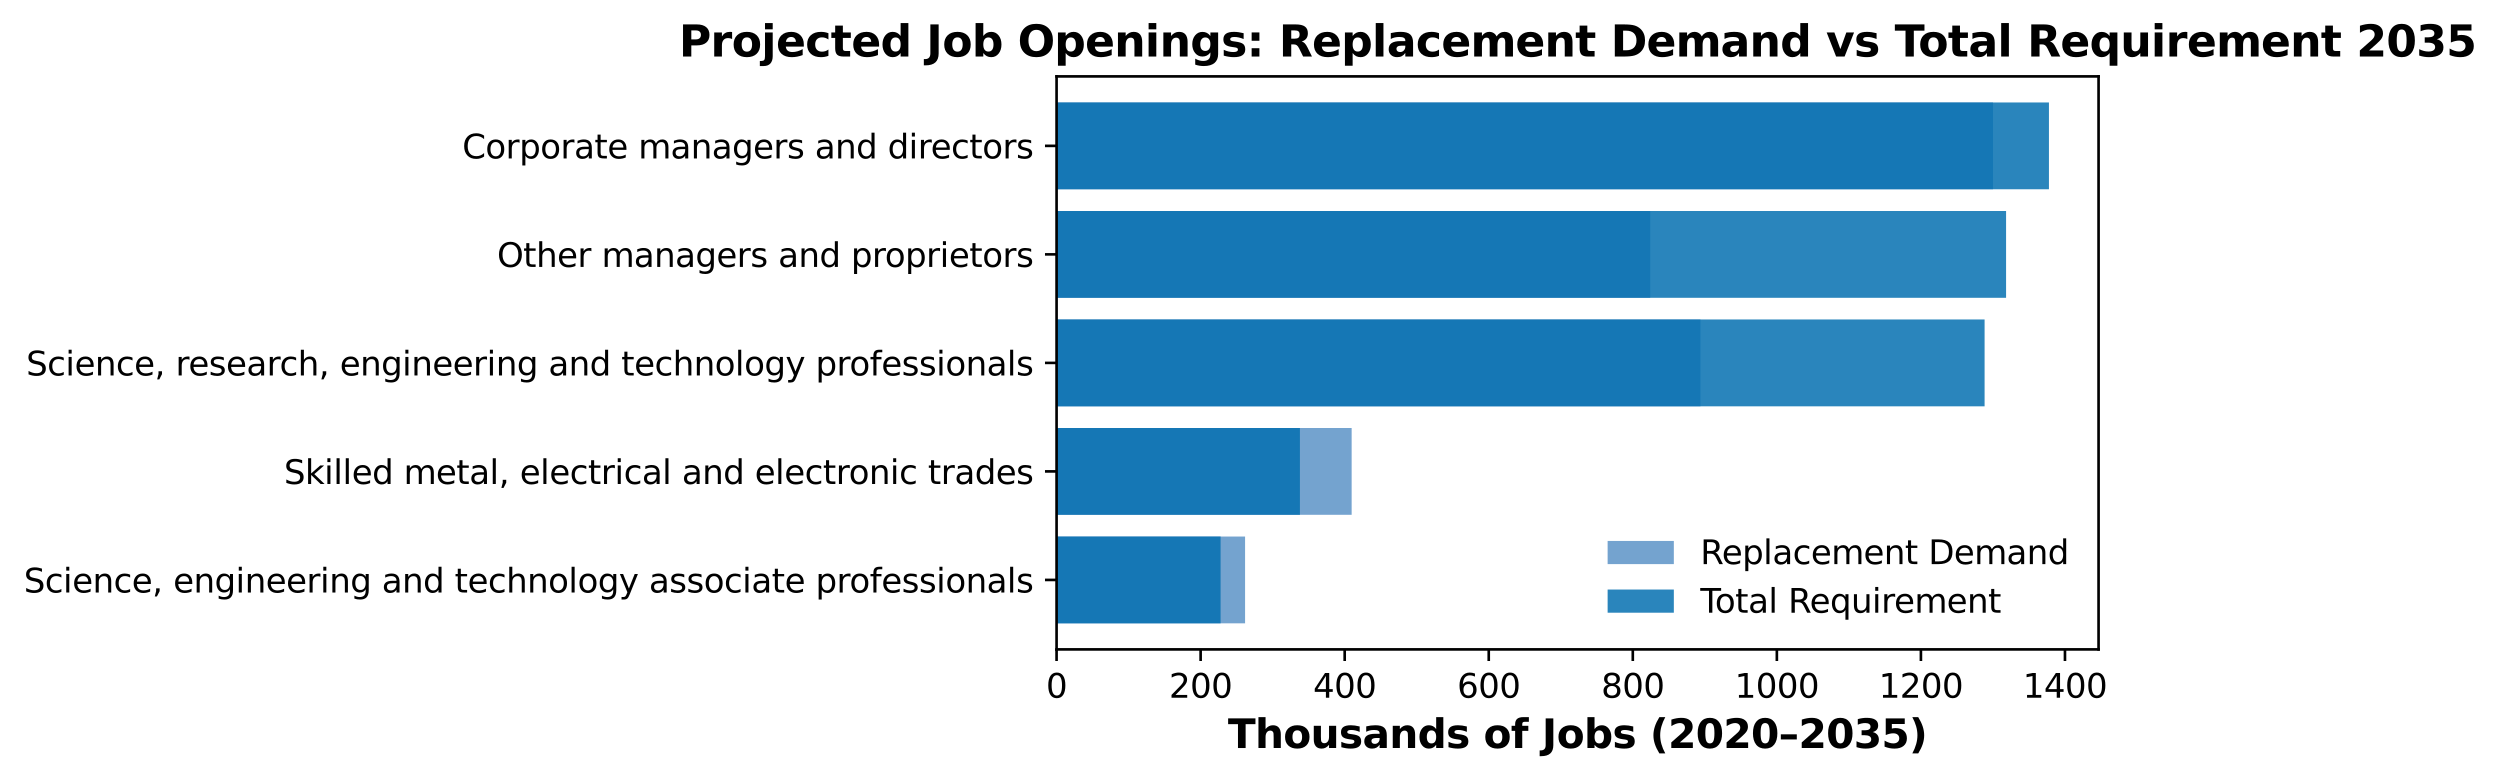 <?xml version="1.0" encoding="utf-8" standalone="no"?>
<!DOCTYPE svg PUBLIC "-//W3C//DTD SVG 1.1//EN"
  "http://www.w3.org/Graphics/SVG/1.1/DTD/svg11.dtd">
<svg xmlns:xlink="http://www.w3.org/1999/xlink" width="755.165pt" height="235.65pt" viewBox="0 0 755.165 235.65" xmlns="http://www.w3.org/2000/svg" version="1.1">
 <defs>
  <style type="text/css">*{stroke-linejoin: round; stroke-linecap: butt}</style>
 </defs>
 <g id="figure_1">
  <g id="patch_1">
   <path d="M 0 235.65 
L 755.165 235.65 
L 755.165 0 
L 0 0 
z
" style="fill: #ffffff"/>
  </g>
  <g id="axes_1">
   <g id="patch_2">
    <path d="M 319.155 196.158 
L 633.905 196.158 
L 633.905 23.078 
L 319.155 23.078 
z
" style="fill: #ffffff"/>
   </g>
   <g id="patch_3">
    <path d="M 319.155 188.291 
L 376.096 188.291 
L 376.096 162.066 
L 319.155 162.066 
z
" clip-path="url(#p2f7789bd80)" style="fill: #74a3cf"/>
   </g>
   <g id="patch_4">
    <path d="M 319.155 155.51 
L 408.288 155.51 
L 408.288 129.286 
L 319.155 129.286 
z
" clip-path="url(#p2f7789bd80)" style="fill: #74a3cf"/>
   </g>
   <g id="patch_5">
    <path d="M 319.155 122.73 
L 513.646 122.73 
L 513.646 96.506 
L 319.155 96.506 
z
" clip-path="url(#p2f7789bd80)" style="fill: #74a3cf"/>
   </g>
   <g id="patch_6">
    <path d="M 319.155 89.95 
L 498.48 89.95 
L 498.48 63.726 
L 319.155 63.726 
z
" clip-path="url(#p2f7789bd80)" style="fill: #74a3cf"/>
   </g>
   <g id="patch_7">
    <path d="M 319.155 57.169 
L 602.019 57.169 
L 602.019 30.945 
L 319.155 30.945 
z
" clip-path="url(#p2f7789bd80)" style="fill: #74a3cf"/>
   </g>
   <g id="patch_8">
    <path d="M 319.155 188.291 
L 368.697 188.291 
L 368.697 162.066 
L 319.155 162.066 
z
" clip-path="url(#p2f7789bd80)" style="fill: #0570b0; opacity: 0.85"/>
   </g>
   <g id="patch_9">
    <path d="M 319.155 155.51 
L 392.663 155.51 
L 392.663 129.286 
L 319.155 129.286 
z
" clip-path="url(#p2f7789bd80)" style="fill: #0570b0; opacity: 0.85"/>
   </g>
   <g id="patch_10">
    <path d="M 319.155 122.73 
L 599.477 122.73 
L 599.477 96.506 
L 319.155 96.506 
z
" clip-path="url(#p2f7789bd80)" style="fill: #0570b0; opacity: 0.85"/>
   </g>
   <g id="patch_11">
    <path d="M 319.155 89.95 
L 605.968 89.95 
L 605.968 63.726 
L 319.155 63.726 
z
" clip-path="url(#p2f7789bd80)" style="fill: #0570b0; opacity: 0.85"/>
   </g>
   <g id="patch_12">
    <path d="M 319.155 57.169 
L 618.917 57.169 
L 618.917 30.945 
L 319.155 30.945 
z
" clip-path="url(#p2f7789bd80)" style="fill: #0570b0; opacity: 0.85"/>
   </g>
   <g id="matplotlib.axis_1">
    <g id="xtick_1">
     <g id="line2d_1">
      <defs>
       <path id="m6b0716c94f" d="M 0 0 
L 0 3.5 
" style="stroke: #000000; stroke-width: 0.8"/>
      </defs>
      <g>
       <use xlink:href="#m6b0716c94f" x="319.155" y="196.158" style="stroke: #000000; stroke-width: 0.8"/>
      </g>
     </g>
     <g id="text_1">
      <!-- 0 -->
      <g transform="translate(315.973 210.756) scale(0.1 -0.1)">
       <defs>
        <path id="DejaVuSans-30" d="M 2034 4250 
Q 1547 4250 1301 3770 
Q 1056 3291 1056 2328 
Q 1056 1369 1301 889 
Q 1547 409 2034 409 
Q 2525 409 2770 889 
Q 3016 1369 3016 2328 
Q 3016 3291 2770 3770 
Q 2525 4250 2034 4250 
z
M 2034 4750 
Q 2819 4750 3233 4129 
Q 3647 3509 3647 2328 
Q 3647 1150 3233 529 
Q 2819 -91 2034 -91 
Q 1250 -91 836 529 
Q 422 1150 422 2328 
Q 422 3509 836 4129 
Q 1250 4750 2034 4750 
z
" transform="scale(0.016)"/>
       </defs>
       <use xlink:href="#DejaVuSans-30"/>
      </g>
     </g>
    </g>
    <g id="xtick_2">
     <g id="line2d_2">
      <g>
       <use xlink:href="#m6b0716c94f" x="362.669" y="196.158" style="stroke: #000000; stroke-width: 0.8"/>
      </g>
     </g>
     <g id="text_2">
      <!-- 200 -->
      <g transform="translate(353.126 210.756) scale(0.1 -0.1)">
       <defs>
        <path id="DejaVuSans-32" d="M 1228 531 
L 3431 531 
L 3431 0 
L 469 0 
L 469 531 
Q 828 903 1448 1529 
Q 2069 2156 2228 2338 
Q 2531 2678 2651 2914 
Q 2772 3150 2772 3378 
Q 2772 3750 2511 3984 
Q 2250 4219 1831 4219 
Q 1534 4219 1204 4116 
Q 875 4013 500 3803 
L 500 4441 
Q 881 4594 1212 4672 
Q 1544 4750 1819 4750 
Q 2544 4750 2975 4387 
Q 3406 4025 3406 3419 
Q 3406 3131 3298 2873 
Q 3191 2616 2906 2266 
Q 2828 2175 2409 1742 
Q 1991 1309 1228 531 
z
" transform="scale(0.016)"/>
       </defs>
       <use xlink:href="#DejaVuSans-32"/>
       <use xlink:href="#DejaVuSans-30" transform="translate(63.623 0)"/>
       <use xlink:href="#DejaVuSans-30" transform="translate(127.246 0)"/>
      </g>
     </g>
    </g>
    <g id="xtick_3">
     <g id="line2d_3">
      <g>
       <use xlink:href="#m6b0716c94f" x="406.184" y="196.158" style="stroke: #000000; stroke-width: 0.8"/>
      </g>
     </g>
     <g id="text_3">
      <!-- 400 -->
      <g transform="translate(396.64 210.756) scale(0.1 -0.1)">
       <defs>
        <path id="DejaVuSans-34" d="M 2419 4116 
L 825 1625 
L 2419 1625 
L 2419 4116 
z
M 2253 4666 
L 3047 4666 
L 3047 1625 
L 3713 1625 
L 3713 1100 
L 3047 1100 
L 3047 0 
L 2419 0 
L 2419 1100 
L 313 1100 
L 313 1709 
L 2253 4666 
z
" transform="scale(0.016)"/>
       </defs>
       <use xlink:href="#DejaVuSans-34"/>
       <use xlink:href="#DejaVuSans-30" transform="translate(63.623 0)"/>
       <use xlink:href="#DejaVuSans-30" transform="translate(127.246 0)"/>
      </g>
     </g>
    </g>
    <g id="xtick_4">
     <g id="line2d_4">
      <g>
       <use xlink:href="#m6b0716c94f" x="449.699" y="196.158" style="stroke: #000000; stroke-width: 0.8"/>
      </g>
     </g>
     <g id="text_4">
      <!-- 600 -->
      <g transform="translate(440.155 210.756) scale(0.1 -0.1)">
       <defs>
        <path id="DejaVuSans-36" d="M 2113 2584 
Q 1688 2584 1439 2293 
Q 1191 2003 1191 1497 
Q 1191 994 1439 701 
Q 1688 409 2113 409 
Q 2538 409 2786 701 
Q 3034 994 3034 1497 
Q 3034 2003 2786 2293 
Q 2538 2584 2113 2584 
z
M 3366 4563 
L 3366 3988 
Q 3128 4100 2886 4159 
Q 2644 4219 2406 4219 
Q 1781 4219 1451 3797 
Q 1122 3375 1075 2522 
Q 1259 2794 1537 2939 
Q 1816 3084 2150 3084 
Q 2853 3084 3261 2657 
Q 3669 2231 3669 1497 
Q 3669 778 3244 343 
Q 2819 -91 2113 -91 
Q 1303 -91 875 529 
Q 447 1150 447 2328 
Q 447 3434 972 4092 
Q 1497 4750 2381 4750 
Q 2619 4750 2861 4703 
Q 3103 4656 3366 4563 
z
" transform="scale(0.016)"/>
       </defs>
       <use xlink:href="#DejaVuSans-36"/>
       <use xlink:href="#DejaVuSans-30" transform="translate(63.623 0)"/>
       <use xlink:href="#DejaVuSans-30" transform="translate(127.246 0)"/>
      </g>
     </g>
    </g>
    <g id="xtick_5">
     <g id="line2d_5">
      <g>
       <use xlink:href="#m6b0716c94f" x="493.213" y="196.158" style="stroke: #000000; stroke-width: 0.8"/>
      </g>
     </g>
     <g id="text_5">
      <!-- 800 -->
      <g transform="translate(483.669 210.756) scale(0.1 -0.1)">
       <defs>
        <path id="DejaVuSans-38" d="M 2034 2216 
Q 1584 2216 1326 1975 
Q 1069 1734 1069 1313 
Q 1069 891 1326 650 
Q 1584 409 2034 409 
Q 2484 409 2743 651 
Q 3003 894 3003 1313 
Q 3003 1734 2745 1975 
Q 2488 2216 2034 2216 
z
M 1403 2484 
Q 997 2584 770 2862 
Q 544 3141 544 3541 
Q 544 4100 942 4425 
Q 1341 4750 2034 4750 
Q 2731 4750 3128 4425 
Q 3525 4100 3525 3541 
Q 3525 3141 3298 2862 
Q 3072 2584 2669 2484 
Q 3125 2378 3379 2068 
Q 3634 1759 3634 1313 
Q 3634 634 3220 271 
Q 2806 -91 2034 -91 
Q 1263 -91 848 271 
Q 434 634 434 1313 
Q 434 1759 690 2068 
Q 947 2378 1403 2484 
z
M 1172 3481 
Q 1172 3119 1398 2916 
Q 1625 2713 2034 2713 
Q 2441 2713 2670 2916 
Q 2900 3119 2900 3481 
Q 2900 3844 2670 4047 
Q 2441 4250 2034 4250 
Q 1625 4250 1398 4047 
Q 1172 3844 1172 3481 
z
" transform="scale(0.016)"/>
       </defs>
       <use xlink:href="#DejaVuSans-38"/>
       <use xlink:href="#DejaVuSans-30" transform="translate(63.623 0)"/>
       <use xlink:href="#DejaVuSans-30" transform="translate(127.246 0)"/>
      </g>
     </g>
    </g>
    <g id="xtick_6">
     <g id="line2d_6">
      <g>
       <use xlink:href="#m6b0716c94f" x="536.728" y="196.158" style="stroke: #000000; stroke-width: 0.8"/>
      </g>
     </g>
     <g id="text_6">
      <!-- 1000 -->
      <g transform="translate(524.003 210.756) scale(0.1 -0.1)">
       <defs>
        <path id="DejaVuSans-31" d="M 794 531 
L 1825 531 
L 1825 4091 
L 703 3866 
L 703 4441 
L 1819 4666 
L 2450 4666 
L 2450 531 
L 3481 531 
L 3481 0 
L 794 0 
L 794 531 
z
" transform="scale(0.016)"/>
       </defs>
       <use xlink:href="#DejaVuSans-31"/>
       <use xlink:href="#DejaVuSans-30" transform="translate(63.623 0)"/>
       <use xlink:href="#DejaVuSans-30" transform="translate(127.246 0)"/>
       <use xlink:href="#DejaVuSans-30" transform="translate(190.869 0)"/>
      </g>
     </g>
    </g>
    <g id="xtick_7">
     <g id="line2d_7">
      <g>
       <use xlink:href="#m6b0716c94f" x="580.242" y="196.158" style="stroke: #000000; stroke-width: 0.8"/>
      </g>
     </g>
     <g id="text_7">
      <!-- 1200 -->
      <g transform="translate(567.517 210.756) scale(0.1 -0.1)">
       <use xlink:href="#DejaVuSans-31"/>
       <use xlink:href="#DejaVuSans-32" transform="translate(63.623 0)"/>
       <use xlink:href="#DejaVuSans-30" transform="translate(127.246 0)"/>
       <use xlink:href="#DejaVuSans-30" transform="translate(190.869 0)"/>
      </g>
     </g>
    </g>
    <g id="xtick_8">
     <g id="line2d_8">
      <g>
       <use xlink:href="#m6b0716c94f" x="623.757" y="196.158" style="stroke: #000000; stroke-width: 0.8"/>
      </g>
     </g>
     <g id="text_8">
      <!-- 1400 -->
      <g transform="translate(611.032 210.756) scale(0.1 -0.1)">
       <use xlink:href="#DejaVuSans-31"/>
       <use xlink:href="#DejaVuSans-34" transform="translate(63.623 0)"/>
       <use xlink:href="#DejaVuSans-30" transform="translate(127.246 0)"/>
       <use xlink:href="#DejaVuSans-30" transform="translate(190.869 0)"/>
      </g>
     </g>
    </g>
    <g id="text_9">
     <!-- Thousands of Jobs (2020–2035) -->
     <g transform="translate(370.915 225.954) scale(0.12 -0.12)">
      <defs>
       <path id="DejaVuSans-Bold-54" d="M 31 4666 
L 4331 4666 
L 4331 3756 
L 2784 3756 
L 2784 0 
L 1581 0 
L 1581 3756 
L 31 3756 
L 31 4666 
z
" transform="scale(0.016)"/>
       <path id="DejaVuSans-Bold-68" d="M 4056 2131 
L 4056 0 
L 2931 0 
L 2931 347 
L 2931 1625 
Q 2931 2084 2911 2256 
Q 2891 2428 2841 2509 
Q 2775 2619 2662 2680 
Q 2550 2741 2406 2741 
Q 2056 2741 1856 2470 
Q 1656 2200 1656 1722 
L 1656 0 
L 538 0 
L 538 4863 
L 1656 4863 
L 1656 2988 
Q 1909 3294 2193 3439 
Q 2478 3584 2822 3584 
Q 3428 3584 3742 3212 
Q 4056 2841 4056 2131 
z
" transform="scale(0.016)"/>
       <path id="DejaVuSans-Bold-6f" d="M 2203 2784 
Q 1831 2784 1636 2517 
Q 1441 2250 1441 1747 
Q 1441 1244 1636 976 
Q 1831 709 2203 709 
Q 2569 709 2762 976 
Q 2956 1244 2956 1747 
Q 2956 2250 2762 2517 
Q 2569 2784 2203 2784 
z
M 2203 3584 
Q 3106 3584 3614 3096 
Q 4122 2609 4122 1747 
Q 4122 884 3614 396 
Q 3106 -91 2203 -91 
Q 1297 -91 786 396 
Q 275 884 275 1747 
Q 275 2609 786 3096 
Q 1297 3584 2203 3584 
z
" transform="scale(0.016)"/>
       <path id="DejaVuSans-Bold-75" d="M 500 1363 
L 500 3500 
L 1625 3500 
L 1625 3150 
Q 1625 2866 1622 2436 
Q 1619 2006 1619 1863 
Q 1619 1441 1641 1255 
Q 1663 1069 1716 984 
Q 1784 875 1895 815 
Q 2006 756 2150 756 
Q 2500 756 2700 1025 
Q 2900 1294 2900 1772 
L 2900 3500 
L 4019 3500 
L 4019 0 
L 2900 0 
L 2900 506 
Q 2647 200 2364 54 
Q 2081 -91 1741 -91 
Q 1134 -91 817 281 
Q 500 653 500 1363 
z
" transform="scale(0.016)"/>
       <path id="DejaVuSans-Bold-73" d="M 3272 3391 
L 3272 2541 
Q 2913 2691 2578 2766 
Q 2244 2841 1947 2841 
Q 1628 2841 1473 2761 
Q 1319 2681 1319 2516 
Q 1319 2381 1436 2309 
Q 1553 2238 1856 2203 
L 2053 2175 
Q 2913 2066 3209 1816 
Q 3506 1566 3506 1031 
Q 3506 472 3093 190 
Q 2681 -91 1863 -91 
Q 1516 -91 1145 -36 
Q 775 19 384 128 
L 384 978 
Q 719 816 1070 734 
Q 1422 653 1784 653 
Q 2113 653 2278 743 
Q 2444 834 2444 1013 
Q 2444 1163 2330 1236 
Q 2216 1309 1875 1350 
L 1678 1375 
Q 931 1469 631 1722 
Q 331 1975 331 2491 
Q 331 3047 712 3315 
Q 1094 3584 1881 3584 
Q 2191 3584 2531 3537 
Q 2872 3491 3272 3391 
z
" transform="scale(0.016)"/>
       <path id="DejaVuSans-Bold-61" d="M 2106 1575 
Q 1756 1575 1579 1456 
Q 1403 1338 1403 1106 
Q 1403 894 1545 773 
Q 1688 653 1941 653 
Q 2256 653 2472 879 
Q 2688 1106 2688 1447 
L 2688 1575 
L 2106 1575 
z
M 3816 1997 
L 3816 0 
L 2688 0 
L 2688 519 
Q 2463 200 2181 54 
Q 1900 -91 1497 -91 
Q 953 -91 614 226 
Q 275 544 275 1050 
Q 275 1666 698 1953 
Q 1122 2241 2028 2241 
L 2688 2241 
L 2688 2328 
Q 2688 2594 2478 2717 
Q 2269 2841 1825 2841 
Q 1466 2841 1156 2769 
Q 847 2697 581 2553 
L 581 3406 
Q 941 3494 1303 3539 
Q 1666 3584 2028 3584 
Q 2975 3584 3395 3211 
Q 3816 2838 3816 1997 
z
" transform="scale(0.016)"/>
       <path id="DejaVuSans-Bold-6e" d="M 4056 2131 
L 4056 0 
L 2931 0 
L 2931 347 
L 2931 1631 
Q 2931 2084 2911 2256 
Q 2891 2428 2841 2509 
Q 2775 2619 2662 2680 
Q 2550 2741 2406 2741 
Q 2056 2741 1856 2470 
Q 1656 2200 1656 1722 
L 1656 0 
L 538 0 
L 538 3500 
L 1656 3500 
L 1656 2988 
Q 1909 3294 2193 3439 
Q 2478 3584 2822 3584 
Q 3428 3584 3742 3212 
Q 4056 2841 4056 2131 
z
" transform="scale(0.016)"/>
       <path id="DejaVuSans-Bold-64" d="M 2919 2988 
L 2919 4863 
L 4044 4863 
L 4044 0 
L 2919 0 
L 2919 506 
Q 2688 197 2409 53 
Q 2131 -91 1766 -91 
Q 1119 -91 703 423 
Q 288 938 288 1747 
Q 288 2556 703 3070 
Q 1119 3584 1766 3584 
Q 2128 3584 2408 3439 
Q 2688 3294 2919 2988 
z
M 2181 722 
Q 2541 722 2730 984 
Q 2919 1247 2919 1747 
Q 2919 2247 2730 2509 
Q 2541 2772 2181 2772 
Q 1825 2772 1636 2509 
Q 1447 2247 1447 1747 
Q 1447 1247 1636 984 
Q 1825 722 2181 722 
z
" transform="scale(0.016)"/>
       <path id="DejaVuSans-Bold-20" transform="scale(0.016)"/>
       <path id="DejaVuSans-Bold-66" d="M 2841 4863 
L 2841 4128 
L 2222 4128 
Q 1984 4128 1890 4042 
Q 1797 3956 1797 3744 
L 1797 3500 
L 2753 3500 
L 2753 2700 
L 1797 2700 
L 1797 0 
L 678 0 
L 678 2700 
L 122 2700 
L 122 3500 
L 678 3500 
L 678 3744 
Q 678 4316 997 4589 
Q 1316 4863 1984 4863 
L 2841 4863 
z
" transform="scale(0.016)"/>
       <path id="DejaVuSans-Bold-4a" d="M 588 4666 
L 1791 4666 
L 1791 453 
Q 1791 -419 1317 -850 
Q 844 -1281 -116 -1281 
L -359 -1281 
L -359 -372 
L -172 -372 
Q 203 -372 395 -162 
Q 588 47 588 453 
L 588 4666 
z
" transform="scale(0.016)"/>
       <path id="DejaVuSans-Bold-62" d="M 2400 722 
Q 2759 722 2948 984 
Q 3138 1247 3138 1747 
Q 3138 2247 2948 2509 
Q 2759 2772 2400 2772 
Q 2041 2772 1848 2508 
Q 1656 2244 1656 1747 
Q 1656 1250 1848 986 
Q 2041 722 2400 722 
z
M 1656 2988 
Q 1888 3294 2169 3439 
Q 2450 3584 2816 3584 
Q 3463 3584 3878 3070 
Q 4294 2556 4294 1747 
Q 4294 938 3878 423 
Q 3463 -91 2816 -91 
Q 2450 -91 2169 54 
Q 1888 200 1656 506 
L 1656 0 
L 538 0 
L 538 4863 
L 1656 4863 
L 1656 2988 
z
" transform="scale(0.016)"/>
       <path id="DejaVuSans-Bold-28" d="M 2413 -844 
L 1484 -844 
Q 1006 -72 778 623 
Q 550 1319 550 2003 
Q 550 2688 779 3389 
Q 1009 4091 1484 4856 
L 2413 4856 
Q 2013 4116 1813 3408 
Q 1613 2700 1613 2009 
Q 1613 1319 1811 609 
Q 2009 -100 2413 -844 
z
" transform="scale(0.016)"/>
       <path id="DejaVuSans-Bold-32" d="M 1844 884 
L 3897 884 
L 3897 0 
L 506 0 
L 506 884 
L 2209 2388 
Q 2438 2594 2547 2791 
Q 2656 2988 2656 3200 
Q 2656 3528 2436 3728 
Q 2216 3928 1850 3928 
Q 1569 3928 1234 3808 
Q 900 3688 519 3450 
L 519 4475 
Q 925 4609 1322 4679 
Q 1719 4750 2100 4750 
Q 2938 4750 3402 4381 
Q 3866 4013 3866 3353 
Q 3866 2972 3669 2642 
Q 3472 2313 2841 1759 
L 1844 884 
z
" transform="scale(0.016)"/>
       <path id="DejaVuSans-Bold-30" d="M 2944 2338 
Q 2944 3213 2780 3570 
Q 2616 3928 2228 3928 
Q 1841 3928 1675 3570 
Q 1509 3213 1509 2338 
Q 1509 1453 1675 1090 
Q 1841 728 2228 728 
Q 2613 728 2778 1090 
Q 2944 1453 2944 2338 
z
M 4147 2328 
Q 4147 1169 3647 539 
Q 3147 -91 2228 -91 
Q 1306 -91 806 539 
Q 306 1169 306 2328 
Q 306 3491 806 4120 
Q 1306 4750 2228 4750 
Q 3147 4750 3647 4120 
Q 4147 3491 4147 2328 
z
" transform="scale(0.016)"/>
       <path id="DejaVuSans-Bold-2013" d="M 344 2156 
L 2856 2156 
L 2856 1350 
L 344 1350 
L 344 2156 
z
" transform="scale(0.016)"/>
       <path id="DejaVuSans-Bold-33" d="M 2981 2516 
Q 3453 2394 3698 2092 
Q 3944 1791 3944 1325 
Q 3944 631 3412 270 
Q 2881 -91 1863 -91 
Q 1503 -91 1142 -33 
Q 781 25 428 141 
L 428 1069 
Q 766 900 1098 814 
Q 1431 728 1753 728 
Q 2231 728 2486 893 
Q 2741 1059 2741 1369 
Q 2741 1688 2480 1852 
Q 2219 2016 1709 2016 
L 1228 2016 
L 1228 2791 
L 1734 2791 
Q 2188 2791 2409 2933 
Q 2631 3075 2631 3366 
Q 2631 3634 2415 3781 
Q 2200 3928 1806 3928 
Q 1516 3928 1219 3862 
Q 922 3797 628 3669 
L 628 4550 
Q 984 4650 1334 4700 
Q 1684 4750 2022 4750 
Q 2931 4750 3382 4451 
Q 3834 4153 3834 3553 
Q 3834 3144 3618 2883 
Q 3403 2622 2981 2516 
z
" transform="scale(0.016)"/>
       <path id="DejaVuSans-Bold-35" d="M 678 4666 
L 3669 4666 
L 3669 3781 
L 1638 3781 
L 1638 3059 
Q 1775 3097 1914 3117 
Q 2053 3138 2203 3138 
Q 3056 3138 3531 2711 
Q 4006 2284 4006 1522 
Q 4006 766 3489 337 
Q 2972 -91 2053 -91 
Q 1656 -91 1267 -14 
Q 878 63 494 219 
L 494 1166 
Q 875 947 1217 837 
Q 1559 728 1863 728 
Q 2300 728 2551 942 
Q 2803 1156 2803 1522 
Q 2803 1891 2551 2103 
Q 2300 2316 1863 2316 
Q 1603 2316 1309 2248 
Q 1016 2181 678 2041 
L 678 4666 
z
" transform="scale(0.016)"/>
       <path id="DejaVuSans-Bold-29" d="M 513 -844 
Q 913 -100 1113 609 
Q 1313 1319 1313 2009 
Q 1313 2700 1113 3408 
Q 913 4116 513 4856 
L 1441 4856 
Q 1916 4091 2145 3389 
Q 2375 2688 2375 2003 
Q 2375 1319 2147 623 
Q 1919 -72 1441 -844 
L 513 -844 
z
" transform="scale(0.016)"/>
      </defs>
      <use xlink:href="#DejaVuSans-Bold-54"/>
      <use xlink:href="#DejaVuSans-Bold-68" transform="translate(68.213 0)"/>
      <use xlink:href="#DejaVuSans-Bold-6f" transform="translate(139.404 0)"/>
      <use xlink:href="#DejaVuSans-Bold-75" transform="translate(208.105 0)"/>
      <use xlink:href="#DejaVuSans-Bold-73" transform="translate(279.297 0)"/>
      <use xlink:href="#DejaVuSans-Bold-61" transform="translate(338.818 0)"/>
      <use xlink:href="#DejaVuSans-Bold-6e" transform="translate(406.299 0)"/>
      <use xlink:href="#DejaVuSans-Bold-64" transform="translate(477.49 0)"/>
      <use xlink:href="#DejaVuSans-Bold-73" transform="translate(549.072 0)"/>
      <use xlink:href="#DejaVuSans-Bold-20" transform="translate(608.594 0)"/>
      <use xlink:href="#DejaVuSans-Bold-6f" transform="translate(643.408 0)"/>
      <use xlink:href="#DejaVuSans-Bold-66" transform="translate(712.109 0)"/>
      <use xlink:href="#DejaVuSans-Bold-20" transform="translate(755.615 0)"/>
      <use xlink:href="#DejaVuSans-Bold-4a" transform="translate(790.43 0)"/>
      <use xlink:href="#DejaVuSans-Bold-6f" transform="translate(827.637 0)"/>
      <use xlink:href="#DejaVuSans-Bold-62" transform="translate(896.338 0)"/>
      <use xlink:href="#DejaVuSans-Bold-73" transform="translate(967.92 0)"/>
      <use xlink:href="#DejaVuSans-Bold-20" transform="translate(1027.441 0)"/>
      <use xlink:href="#DejaVuSans-Bold-28" transform="translate(1062.256 0)"/>
      <use xlink:href="#DejaVuSans-Bold-32" transform="translate(1107.959 0)"/>
      <use xlink:href="#DejaVuSans-Bold-30" transform="translate(1177.539 0)"/>
      <use xlink:href="#DejaVuSans-Bold-32" transform="translate(1247.119 0)"/>
      <use xlink:href="#DejaVuSans-Bold-30" transform="translate(1316.699 0)"/>
      <use xlink:href="#DejaVuSans-Bold-2013" transform="translate(1386.279 0)"/>
      <use xlink:href="#DejaVuSans-Bold-32" transform="translate(1436.279 0)"/>
      <use xlink:href="#DejaVuSans-Bold-30" transform="translate(1505.859 0)"/>
      <use xlink:href="#DejaVuSans-Bold-33" transform="translate(1575.439 0)"/>
      <use xlink:href="#DejaVuSans-Bold-35" transform="translate(1645.02 0)"/>
      <use xlink:href="#DejaVuSans-Bold-29" transform="translate(1714.6 0)"/>
     </g>
    </g>
   </g>
   <g id="matplotlib.axis_2">
    <g id="ytick_1">
     <g id="line2d_9">
      <defs>
       <path id="m67c2c55a7b" d="M 0 0 
L -3.5 0 
" style="stroke: #000000; stroke-width: 0.8"/>
      </defs>
      <g>
       <use xlink:href="#m67c2c55a7b" x="319.155" y="175.179" style="stroke: #000000; stroke-width: 0.8"/>
      </g>
     </g>
     <g id="text_10">
      <!-- Science, engineering and technology associate professionals -->
      <g transform="translate(7.2 178.978) scale(0.1 -0.1)">
       <defs>
        <path id="DejaVuSans-53" d="M 3425 4513 
L 3425 3897 
Q 3066 4069 2747 4153 
Q 2428 4238 2131 4238 
Q 1616 4238 1336 4038 
Q 1056 3838 1056 3469 
Q 1056 3159 1242 3001 
Q 1428 2844 1947 2747 
L 2328 2669 
Q 3034 2534 3370 2195 
Q 3706 1856 3706 1288 
Q 3706 609 3251 259 
Q 2797 -91 1919 -91 
Q 1588 -91 1214 -16 
Q 841 59 441 206 
L 441 856 
Q 825 641 1194 531 
Q 1563 422 1919 422 
Q 2459 422 2753 634 
Q 3047 847 3047 1241 
Q 3047 1584 2836 1778 
Q 2625 1972 2144 2069 
L 1759 2144 
Q 1053 2284 737 2584 
Q 422 2884 422 3419 
Q 422 4038 858 4394 
Q 1294 4750 2059 4750 
Q 2388 4750 2728 4690 
Q 3069 4631 3425 4513 
z
" transform="scale(0.016)"/>
        <path id="DejaVuSans-63" d="M 3122 3366 
L 3122 2828 
Q 2878 2963 2633 3030 
Q 2388 3097 2138 3097 
Q 1578 3097 1268 2742 
Q 959 2388 959 1747 
Q 959 1106 1268 751 
Q 1578 397 2138 397 
Q 2388 397 2633 464 
Q 2878 531 3122 666 
L 3122 134 
Q 2881 22 2623 -34 
Q 2366 -91 2075 -91 
Q 1284 -91 818 406 
Q 353 903 353 1747 
Q 353 2603 823 3093 
Q 1294 3584 2113 3584 
Q 2378 3584 2631 3529 
Q 2884 3475 3122 3366 
z
" transform="scale(0.016)"/>
        <path id="DejaVuSans-69" d="M 603 3500 
L 1178 3500 
L 1178 0 
L 603 0 
L 603 3500 
z
M 603 4863 
L 1178 4863 
L 1178 4134 
L 603 4134 
L 603 4863 
z
" transform="scale(0.016)"/>
        <path id="DejaVuSans-65" d="M 3597 1894 
L 3597 1613 
L 953 1613 
Q 991 1019 1311 708 
Q 1631 397 2203 397 
Q 2534 397 2845 478 
Q 3156 559 3463 722 
L 3463 178 
Q 3153 47 2828 -22 
Q 2503 -91 2169 -91 
Q 1331 -91 842 396 
Q 353 884 353 1716 
Q 353 2575 817 3079 
Q 1281 3584 2069 3584 
Q 2775 3584 3186 3129 
Q 3597 2675 3597 1894 
z
M 3022 2063 
Q 3016 2534 2758 2815 
Q 2500 3097 2075 3097 
Q 1594 3097 1305 2825 
Q 1016 2553 972 2059 
L 3022 2063 
z
" transform="scale(0.016)"/>
        <path id="DejaVuSans-6e" d="M 3513 2113 
L 3513 0 
L 2938 0 
L 2938 2094 
Q 2938 2591 2744 2837 
Q 2550 3084 2163 3084 
Q 1697 3084 1428 2787 
Q 1159 2491 1159 1978 
L 1159 0 
L 581 0 
L 581 3500 
L 1159 3500 
L 1159 2956 
Q 1366 3272 1645 3428 
Q 1925 3584 2291 3584 
Q 2894 3584 3203 3211 
Q 3513 2838 3513 2113 
z
" transform="scale(0.016)"/>
        <path id="DejaVuSans-2c" d="M 750 794 
L 1409 794 
L 1409 256 
L 897 -744 
L 494 -744 
L 750 256 
L 750 794 
z
" transform="scale(0.016)"/>
        <path id="DejaVuSans-20" transform="scale(0.016)"/>
        <path id="DejaVuSans-67" d="M 2906 1791 
Q 2906 2416 2648 2759 
Q 2391 3103 1925 3103 
Q 1463 3103 1205 2759 
Q 947 2416 947 1791 
Q 947 1169 1205 825 
Q 1463 481 1925 481 
Q 2391 481 2648 825 
Q 2906 1169 2906 1791 
z
M 3481 434 
Q 3481 -459 3084 -895 
Q 2688 -1331 1869 -1331 
Q 1566 -1331 1297 -1286 
Q 1028 -1241 775 -1147 
L 775 -588 
Q 1028 -725 1275 -790 
Q 1522 -856 1778 -856 
Q 2344 -856 2625 -561 
Q 2906 -266 2906 331 
L 2906 616 
Q 2728 306 2450 153 
Q 2172 0 1784 0 
Q 1141 0 747 490 
Q 353 981 353 1791 
Q 353 2603 747 3093 
Q 1141 3584 1784 3584 
Q 2172 3584 2450 3431 
Q 2728 3278 2906 2969 
L 2906 3500 
L 3481 3500 
L 3481 434 
z
" transform="scale(0.016)"/>
        <path id="DejaVuSans-72" d="M 2631 2963 
Q 2534 3019 2420 3045 
Q 2306 3072 2169 3072 
Q 1681 3072 1420 2755 
Q 1159 2438 1159 1844 
L 1159 0 
L 581 0 
L 581 3500 
L 1159 3500 
L 1159 2956 
Q 1341 3275 1631 3429 
Q 1922 3584 2338 3584 
Q 2397 3584 2469 3576 
Q 2541 3569 2628 3553 
L 2631 2963 
z
" transform="scale(0.016)"/>
        <path id="DejaVuSans-61" d="M 2194 1759 
Q 1497 1759 1228 1600 
Q 959 1441 959 1056 
Q 959 750 1161 570 
Q 1363 391 1709 391 
Q 2188 391 2477 730 
Q 2766 1069 2766 1631 
L 2766 1759 
L 2194 1759 
z
M 3341 1997 
L 3341 0 
L 2766 0 
L 2766 531 
Q 2569 213 2275 61 
Q 1981 -91 1556 -91 
Q 1019 -91 701 211 
Q 384 513 384 1019 
Q 384 1609 779 1909 
Q 1175 2209 1959 2209 
L 2766 2209 
L 2766 2266 
Q 2766 2663 2505 2880 
Q 2244 3097 1772 3097 
Q 1472 3097 1187 3025 
Q 903 2953 641 2809 
L 641 3341 
Q 956 3463 1253 3523 
Q 1550 3584 1831 3584 
Q 2591 3584 2966 3190 
Q 3341 2797 3341 1997 
z
" transform="scale(0.016)"/>
        <path id="DejaVuSans-64" d="M 2906 2969 
L 2906 4863 
L 3481 4863 
L 3481 0 
L 2906 0 
L 2906 525 
Q 2725 213 2448 61 
Q 2172 -91 1784 -91 
Q 1150 -91 751 415 
Q 353 922 353 1747 
Q 353 2572 751 3078 
Q 1150 3584 1784 3584 
Q 2172 3584 2448 3432 
Q 2725 3281 2906 2969 
z
M 947 1747 
Q 947 1113 1208 752 
Q 1469 391 1925 391 
Q 2381 391 2643 752 
Q 2906 1113 2906 1747 
Q 2906 2381 2643 2742 
Q 2381 3103 1925 3103 
Q 1469 3103 1208 2742 
Q 947 2381 947 1747 
z
" transform="scale(0.016)"/>
        <path id="DejaVuSans-74" d="M 1172 4494 
L 1172 3500 
L 2356 3500 
L 2356 3053 
L 1172 3053 
L 1172 1153 
Q 1172 725 1289 603 
Q 1406 481 1766 481 
L 2356 481 
L 2356 0 
L 1766 0 
Q 1100 0 847 248 
Q 594 497 594 1153 
L 594 3053 
L 172 3053 
L 172 3500 
L 594 3500 
L 594 4494 
L 1172 4494 
z
" transform="scale(0.016)"/>
        <path id="DejaVuSans-68" d="M 3513 2113 
L 3513 0 
L 2938 0 
L 2938 2094 
Q 2938 2591 2744 2837 
Q 2550 3084 2163 3084 
Q 1697 3084 1428 2787 
Q 1159 2491 1159 1978 
L 1159 0 
L 581 0 
L 581 4863 
L 1159 4863 
L 1159 2956 
Q 1366 3272 1645 3428 
Q 1925 3584 2291 3584 
Q 2894 3584 3203 3211 
Q 3513 2838 3513 2113 
z
" transform="scale(0.016)"/>
        <path id="DejaVuSans-6f" d="M 1959 3097 
Q 1497 3097 1228 2736 
Q 959 2375 959 1747 
Q 959 1119 1226 758 
Q 1494 397 1959 397 
Q 2419 397 2687 759 
Q 2956 1122 2956 1747 
Q 2956 2369 2687 2733 
Q 2419 3097 1959 3097 
z
M 1959 3584 
Q 2709 3584 3137 3096 
Q 3566 2609 3566 1747 
Q 3566 888 3137 398 
Q 2709 -91 1959 -91 
Q 1206 -91 779 398 
Q 353 888 353 1747 
Q 353 2609 779 3096 
Q 1206 3584 1959 3584 
z
" transform="scale(0.016)"/>
        <path id="DejaVuSans-6c" d="M 603 4863 
L 1178 4863 
L 1178 0 
L 603 0 
L 603 4863 
z
" transform="scale(0.016)"/>
        <path id="DejaVuSans-79" d="M 2059 -325 
Q 1816 -950 1584 -1140 
Q 1353 -1331 966 -1331 
L 506 -1331 
L 506 -850 
L 844 -850 
Q 1081 -850 1212 -737 
Q 1344 -625 1503 -206 
L 1606 56 
L 191 3500 
L 800 3500 
L 1894 763 
L 2988 3500 
L 3597 3500 
L 2059 -325 
z
" transform="scale(0.016)"/>
        <path id="DejaVuSans-73" d="M 2834 3397 
L 2834 2853 
Q 2591 2978 2328 3040 
Q 2066 3103 1784 3103 
Q 1356 3103 1142 2972 
Q 928 2841 928 2578 
Q 928 2378 1081 2264 
Q 1234 2150 1697 2047 
L 1894 2003 
Q 2506 1872 2764 1633 
Q 3022 1394 3022 966 
Q 3022 478 2636 193 
Q 2250 -91 1575 -91 
Q 1294 -91 989 -36 
Q 684 19 347 128 
L 347 722 
Q 666 556 975 473 
Q 1284 391 1588 391 
Q 1994 391 2212 530 
Q 2431 669 2431 922 
Q 2431 1156 2273 1281 
Q 2116 1406 1581 1522 
L 1381 1569 
Q 847 1681 609 1914 
Q 372 2147 372 2553 
Q 372 3047 722 3315 
Q 1072 3584 1716 3584 
Q 2034 3584 2315 3537 
Q 2597 3491 2834 3397 
z
" transform="scale(0.016)"/>
        <path id="DejaVuSans-70" d="M 1159 525 
L 1159 -1331 
L 581 -1331 
L 581 3500 
L 1159 3500 
L 1159 2969 
Q 1341 3281 1617 3432 
Q 1894 3584 2278 3584 
Q 2916 3584 3314 3078 
Q 3713 2572 3713 1747 
Q 3713 922 3314 415 
Q 2916 -91 2278 -91 
Q 1894 -91 1617 61 
Q 1341 213 1159 525 
z
M 3116 1747 
Q 3116 2381 2855 2742 
Q 2594 3103 2138 3103 
Q 1681 3103 1420 2742 
Q 1159 2381 1159 1747 
Q 1159 1113 1420 752 
Q 1681 391 2138 391 
Q 2594 391 2855 752 
Q 3116 1113 3116 1747 
z
" transform="scale(0.016)"/>
        <path id="DejaVuSans-66" d="M 2375 4863 
L 2375 4384 
L 1825 4384 
Q 1516 4384 1395 4259 
Q 1275 4134 1275 3809 
L 1275 3500 
L 2222 3500 
L 2222 3053 
L 1275 3053 
L 1275 0 
L 697 0 
L 697 3053 
L 147 3053 
L 147 3500 
L 697 3500 
L 697 3744 
Q 697 4328 969 4595 
Q 1241 4863 1831 4863 
L 2375 4863 
z
" transform="scale(0.016)"/>
       </defs>
       <use xlink:href="#DejaVuSans-53"/>
       <use xlink:href="#DejaVuSans-63" transform="translate(63.477 0)"/>
       <use xlink:href="#DejaVuSans-69" transform="translate(118.457 0)"/>
       <use xlink:href="#DejaVuSans-65" transform="translate(146.24 0)"/>
       <use xlink:href="#DejaVuSans-6e" transform="translate(207.764 0)"/>
       <use xlink:href="#DejaVuSans-63" transform="translate(271.143 0)"/>
       <use xlink:href="#DejaVuSans-65" transform="translate(326.123 0)"/>
       <use xlink:href="#DejaVuSans-2c" transform="translate(387.646 0)"/>
       <use xlink:href="#DejaVuSans-20" transform="translate(419.434 0)"/>
       <use xlink:href="#DejaVuSans-65" transform="translate(451.221 0)"/>
       <use xlink:href="#DejaVuSans-6e" transform="translate(512.744 0)"/>
       <use xlink:href="#DejaVuSans-67" transform="translate(576.123 0)"/>
       <use xlink:href="#DejaVuSans-69" transform="translate(639.6 0)"/>
       <use xlink:href="#DejaVuSans-6e" transform="translate(667.383 0)"/>
       <use xlink:href="#DejaVuSans-65" transform="translate(730.762 0)"/>
       <use xlink:href="#DejaVuSans-65" transform="translate(792.285 0)"/>
       <use xlink:href="#DejaVuSans-72" transform="translate(853.809 0)"/>
       <use xlink:href="#DejaVuSans-69" transform="translate(894.922 0)"/>
       <use xlink:href="#DejaVuSans-6e" transform="translate(922.705 0)"/>
       <use xlink:href="#DejaVuSans-67" transform="translate(986.084 0)"/>
       <use xlink:href="#DejaVuSans-20" transform="translate(1049.561 0)"/>
       <use xlink:href="#DejaVuSans-61" transform="translate(1081.348 0)"/>
       <use xlink:href="#DejaVuSans-6e" transform="translate(1142.627 0)"/>
       <use xlink:href="#DejaVuSans-64" transform="translate(1206.006 0)"/>
       <use xlink:href="#DejaVuSans-20" transform="translate(1269.482 0)"/>
       <use xlink:href="#DejaVuSans-74" transform="translate(1301.27 0)"/>
       <use xlink:href="#DejaVuSans-65" transform="translate(1340.479 0)"/>
       <use xlink:href="#DejaVuSans-63" transform="translate(1402.002 0)"/>
       <use xlink:href="#DejaVuSans-68" transform="translate(1456.982 0)"/>
       <use xlink:href="#DejaVuSans-6e" transform="translate(1520.361 0)"/>
       <use xlink:href="#DejaVuSans-6f" transform="translate(1583.74 0)"/>
       <use xlink:href="#DejaVuSans-6c" transform="translate(1644.922 0)"/>
       <use xlink:href="#DejaVuSans-6f" transform="translate(1672.705 0)"/>
       <use xlink:href="#DejaVuSans-67" transform="translate(1733.887 0)"/>
       <use xlink:href="#DejaVuSans-79" transform="translate(1797.363 0)"/>
       <use xlink:href="#DejaVuSans-20" transform="translate(1856.543 0)"/>
       <use xlink:href="#DejaVuSans-61" transform="translate(1888.33 0)"/>
       <use xlink:href="#DejaVuSans-73" transform="translate(1949.609 0)"/>
       <use xlink:href="#DejaVuSans-73" transform="translate(2001.709 0)"/>
       <use xlink:href="#DejaVuSans-6f" transform="translate(2053.809 0)"/>
       <use xlink:href="#DejaVuSans-63" transform="translate(2114.99 0)"/>
       <use xlink:href="#DejaVuSans-69" transform="translate(2169.971 0)"/>
       <use xlink:href="#DejaVuSans-61" transform="translate(2197.754 0)"/>
       <use xlink:href="#DejaVuSans-74" transform="translate(2259.033 0)"/>
       <use xlink:href="#DejaVuSans-65" transform="translate(2298.242 0)"/>
       <use xlink:href="#DejaVuSans-20" transform="translate(2359.766 0)"/>
       <use xlink:href="#DejaVuSans-70" transform="translate(2391.553 0)"/>
       <use xlink:href="#DejaVuSans-72" transform="translate(2455.029 0)"/>
       <use xlink:href="#DejaVuSans-6f" transform="translate(2493.893 0)"/>
       <use xlink:href="#DejaVuSans-66" transform="translate(2555.074 0)"/>
       <use xlink:href="#DejaVuSans-65" transform="translate(2590.279 0)"/>
       <use xlink:href="#DejaVuSans-73" transform="translate(2651.803 0)"/>
       <use xlink:href="#DejaVuSans-73" transform="translate(2703.902 0)"/>
       <use xlink:href="#DejaVuSans-69" transform="translate(2756.002 0)"/>
       <use xlink:href="#DejaVuSans-6f" transform="translate(2783.785 0)"/>
       <use xlink:href="#DejaVuSans-6e" transform="translate(2844.967 0)"/>
       <use xlink:href="#DejaVuSans-61" transform="translate(2908.346 0)"/>
       <use xlink:href="#DejaVuSans-6c" transform="translate(2969.625 0)"/>
       <use xlink:href="#DejaVuSans-73" transform="translate(2997.408 0)"/>
      </g>
     </g>
    </g>
    <g id="ytick_2">
     <g id="line2d_10">
      <g>
       <use xlink:href="#m67c2c55a7b" x="319.155" y="142.398" style="stroke: #000000; stroke-width: 0.8"/>
      </g>
     </g>
     <g id="text_11">
      <!-- Skilled metal, electrical and electronic trades -->
      <g transform="translate(85.787 146.197) scale(0.1 -0.1)">
       <defs>
        <path id="DejaVuSans-6b" d="M 581 4863 
L 1159 4863 
L 1159 1991 
L 2875 3500 
L 3609 3500 
L 1753 1863 
L 3688 0 
L 2938 0 
L 1159 1709 
L 1159 0 
L 581 0 
L 581 4863 
z
" transform="scale(0.016)"/>
        <path id="DejaVuSans-6d" d="M 3328 2828 
Q 3544 3216 3844 3400 
Q 4144 3584 4550 3584 
Q 5097 3584 5394 3201 
Q 5691 2819 5691 2113 
L 5691 0 
L 5113 0 
L 5113 2094 
Q 5113 2597 4934 2840 
Q 4756 3084 4391 3084 
Q 3944 3084 3684 2787 
Q 3425 2491 3425 1978 
L 3425 0 
L 2847 0 
L 2847 2094 
Q 2847 2600 2669 2842 
Q 2491 3084 2119 3084 
Q 1678 3084 1418 2786 
Q 1159 2488 1159 1978 
L 1159 0 
L 581 0 
L 581 3500 
L 1159 3500 
L 1159 2956 
Q 1356 3278 1631 3431 
Q 1906 3584 2284 3584 
Q 2666 3584 2933 3390 
Q 3200 3197 3328 2828 
z
" transform="scale(0.016)"/>
       </defs>
       <use xlink:href="#DejaVuSans-53"/>
       <use xlink:href="#DejaVuSans-6b" transform="translate(63.477 0)"/>
       <use xlink:href="#DejaVuSans-69" transform="translate(121.387 0)"/>
       <use xlink:href="#DejaVuSans-6c" transform="translate(149.17 0)"/>
       <use xlink:href="#DejaVuSans-6c" transform="translate(176.953 0)"/>
       <use xlink:href="#DejaVuSans-65" transform="translate(204.736 0)"/>
       <use xlink:href="#DejaVuSans-64" transform="translate(266.26 0)"/>
       <use xlink:href="#DejaVuSans-20" transform="translate(329.736 0)"/>
       <use xlink:href="#DejaVuSans-6d" transform="translate(361.523 0)"/>
       <use xlink:href="#DejaVuSans-65" transform="translate(458.936 0)"/>
       <use xlink:href="#DejaVuSans-74" transform="translate(520.459 0)"/>
       <use xlink:href="#DejaVuSans-61" transform="translate(559.668 0)"/>
       <use xlink:href="#DejaVuSans-6c" transform="translate(620.947 0)"/>
       <use xlink:href="#DejaVuSans-2c" transform="translate(648.73 0)"/>
       <use xlink:href="#DejaVuSans-20" transform="translate(680.518 0)"/>
       <use xlink:href="#DejaVuSans-65" transform="translate(712.305 0)"/>
       <use xlink:href="#DejaVuSans-6c" transform="translate(773.828 0)"/>
       <use xlink:href="#DejaVuSans-65" transform="translate(801.611 0)"/>
       <use xlink:href="#DejaVuSans-63" transform="translate(863.135 0)"/>
       <use xlink:href="#DejaVuSans-74" transform="translate(918.115 0)"/>
       <use xlink:href="#DejaVuSans-72" transform="translate(957.324 0)"/>
       <use xlink:href="#DejaVuSans-69" transform="translate(998.438 0)"/>
       <use xlink:href="#DejaVuSans-63" transform="translate(1026.221 0)"/>
       <use xlink:href="#DejaVuSans-61" transform="translate(1081.201 0)"/>
       <use xlink:href="#DejaVuSans-6c" transform="translate(1142.48 0)"/>
       <use xlink:href="#DejaVuSans-20" transform="translate(1170.264 0)"/>
       <use xlink:href="#DejaVuSans-61" transform="translate(1202.051 0)"/>
       <use xlink:href="#DejaVuSans-6e" transform="translate(1263.33 0)"/>
       <use xlink:href="#DejaVuSans-64" transform="translate(1326.709 0)"/>
       <use xlink:href="#DejaVuSans-20" transform="translate(1390.186 0)"/>
       <use xlink:href="#DejaVuSans-65" transform="translate(1421.973 0)"/>
       <use xlink:href="#DejaVuSans-6c" transform="translate(1483.496 0)"/>
       <use xlink:href="#DejaVuSans-65" transform="translate(1511.279 0)"/>
       <use xlink:href="#DejaVuSans-63" transform="translate(1572.803 0)"/>
       <use xlink:href="#DejaVuSans-74" transform="translate(1627.783 0)"/>
       <use xlink:href="#DejaVuSans-72" transform="translate(1666.992 0)"/>
       <use xlink:href="#DejaVuSans-6f" transform="translate(1705.855 0)"/>
       <use xlink:href="#DejaVuSans-6e" transform="translate(1767.037 0)"/>
       <use xlink:href="#DejaVuSans-69" transform="translate(1830.416 0)"/>
       <use xlink:href="#DejaVuSans-63" transform="translate(1858.199 0)"/>
       <use xlink:href="#DejaVuSans-20" transform="translate(1913.18 0)"/>
       <use xlink:href="#DejaVuSans-74" transform="translate(1944.967 0)"/>
       <use xlink:href="#DejaVuSans-72" transform="translate(1984.176 0)"/>
       <use xlink:href="#DejaVuSans-61" transform="translate(2025.289 0)"/>
       <use xlink:href="#DejaVuSans-64" transform="translate(2086.568 0)"/>
       <use xlink:href="#DejaVuSans-65" transform="translate(2150.045 0)"/>
       <use xlink:href="#DejaVuSans-73" transform="translate(2211.568 0)"/>
      </g>
     </g>
    </g>
    <g id="ytick_3">
     <g id="line2d_11">
      <g>
       <use xlink:href="#m67c2c55a7b" x="319.155" y="109.618" style="stroke: #000000; stroke-width: 0.8"/>
      </g>
     </g>
     <g id="text_12">
      <!-- Science, research, engineering and technology professionals -->
      <g transform="translate(7.914 113.417) scale(0.1 -0.1)">
       <use xlink:href="#DejaVuSans-53"/>
       <use xlink:href="#DejaVuSans-63" transform="translate(63.477 0)"/>
       <use xlink:href="#DejaVuSans-69" transform="translate(118.457 0)"/>
       <use xlink:href="#DejaVuSans-65" transform="translate(146.24 0)"/>
       <use xlink:href="#DejaVuSans-6e" transform="translate(207.764 0)"/>
       <use xlink:href="#DejaVuSans-63" transform="translate(271.143 0)"/>
       <use xlink:href="#DejaVuSans-65" transform="translate(326.123 0)"/>
       <use xlink:href="#DejaVuSans-2c" transform="translate(387.646 0)"/>
       <use xlink:href="#DejaVuSans-20" transform="translate(419.434 0)"/>
       <use xlink:href="#DejaVuSans-72" transform="translate(451.221 0)"/>
       <use xlink:href="#DejaVuSans-65" transform="translate(490.084 0)"/>
       <use xlink:href="#DejaVuSans-73" transform="translate(551.607 0)"/>
       <use xlink:href="#DejaVuSans-65" transform="translate(603.707 0)"/>
       <use xlink:href="#DejaVuSans-61" transform="translate(665.23 0)"/>
       <use xlink:href="#DejaVuSans-72" transform="translate(726.51 0)"/>
       <use xlink:href="#DejaVuSans-63" transform="translate(765.373 0)"/>
       <use xlink:href="#DejaVuSans-68" transform="translate(820.354 0)"/>
       <use xlink:href="#DejaVuSans-2c" transform="translate(883.732 0)"/>
       <use xlink:href="#DejaVuSans-20" transform="translate(915.52 0)"/>
       <use xlink:href="#DejaVuSans-65" transform="translate(947.307 0)"/>
       <use xlink:href="#DejaVuSans-6e" transform="translate(1008.83 0)"/>
       <use xlink:href="#DejaVuSans-67" transform="translate(1072.209 0)"/>
       <use xlink:href="#DejaVuSans-69" transform="translate(1135.686 0)"/>
       <use xlink:href="#DejaVuSans-6e" transform="translate(1163.469 0)"/>
       <use xlink:href="#DejaVuSans-65" transform="translate(1226.848 0)"/>
       <use xlink:href="#DejaVuSans-65" transform="translate(1288.371 0)"/>
       <use xlink:href="#DejaVuSans-72" transform="translate(1349.895 0)"/>
       <use xlink:href="#DejaVuSans-69" transform="translate(1391.008 0)"/>
       <use xlink:href="#DejaVuSans-6e" transform="translate(1418.791 0)"/>
       <use xlink:href="#DejaVuSans-67" transform="translate(1482.17 0)"/>
       <use xlink:href="#DejaVuSans-20" transform="translate(1545.646 0)"/>
       <use xlink:href="#DejaVuSans-61" transform="translate(1577.434 0)"/>
       <use xlink:href="#DejaVuSans-6e" transform="translate(1638.713 0)"/>
       <use xlink:href="#DejaVuSans-64" transform="translate(1702.092 0)"/>
       <use xlink:href="#DejaVuSans-20" transform="translate(1765.568 0)"/>
       <use xlink:href="#DejaVuSans-74" transform="translate(1797.355 0)"/>
       <use xlink:href="#DejaVuSans-65" transform="translate(1836.564 0)"/>
       <use xlink:href="#DejaVuSans-63" transform="translate(1898.088 0)"/>
       <use xlink:href="#DejaVuSans-68" transform="translate(1953.068 0)"/>
       <use xlink:href="#DejaVuSans-6e" transform="translate(2016.447 0)"/>
       <use xlink:href="#DejaVuSans-6f" transform="translate(2079.826 0)"/>
       <use xlink:href="#DejaVuSans-6c" transform="translate(2141.008 0)"/>
       <use xlink:href="#DejaVuSans-6f" transform="translate(2168.791 0)"/>
       <use xlink:href="#DejaVuSans-67" transform="translate(2229.973 0)"/>
       <use xlink:href="#DejaVuSans-79" transform="translate(2293.449 0)"/>
       <use xlink:href="#DejaVuSans-20" transform="translate(2352.629 0)"/>
       <use xlink:href="#DejaVuSans-70" transform="translate(2384.416 0)"/>
       <use xlink:href="#DejaVuSans-72" transform="translate(2447.893 0)"/>
       <use xlink:href="#DejaVuSans-6f" transform="translate(2486.756 0)"/>
       <use xlink:href="#DejaVuSans-66" transform="translate(2547.938 0)"/>
       <use xlink:href="#DejaVuSans-65" transform="translate(2583.143 0)"/>
       <use xlink:href="#DejaVuSans-73" transform="translate(2644.666 0)"/>
       <use xlink:href="#DejaVuSans-73" transform="translate(2696.766 0)"/>
       <use xlink:href="#DejaVuSans-69" transform="translate(2748.865 0)"/>
       <use xlink:href="#DejaVuSans-6f" transform="translate(2776.648 0)"/>
       <use xlink:href="#DejaVuSans-6e" transform="translate(2837.83 0)"/>
       <use xlink:href="#DejaVuSans-61" transform="translate(2901.209 0)"/>
       <use xlink:href="#DejaVuSans-6c" transform="translate(2962.488 0)"/>
       <use xlink:href="#DejaVuSans-73" transform="translate(2990.271 0)"/>
      </g>
     </g>
    </g>
    <g id="ytick_4">
     <g id="line2d_12">
      <g>
       <use xlink:href="#m67c2c55a7b" x="319.155" y="76.838" style="stroke: #000000; stroke-width: 0.8"/>
      </g>
     </g>
     <g id="text_13">
      <!-- Other managers and proprietors -->
      <g transform="translate(150.153 80.637) scale(0.1 -0.1)">
       <defs>
        <path id="DejaVuSans-4f" d="M 2522 4238 
Q 1834 4238 1429 3725 
Q 1025 3213 1025 2328 
Q 1025 1447 1429 934 
Q 1834 422 2522 422 
Q 3209 422 3611 934 
Q 4013 1447 4013 2328 
Q 4013 3213 3611 3725 
Q 3209 4238 2522 4238 
z
M 2522 4750 
Q 3503 4750 4090 4092 
Q 4678 3434 4678 2328 
Q 4678 1225 4090 567 
Q 3503 -91 2522 -91 
Q 1538 -91 948 565 
Q 359 1222 359 2328 
Q 359 3434 948 4092 
Q 1538 4750 2522 4750 
z
" transform="scale(0.016)"/>
       </defs>
       <use xlink:href="#DejaVuSans-4f"/>
       <use xlink:href="#DejaVuSans-74" transform="translate(78.711 0)"/>
       <use xlink:href="#DejaVuSans-68" transform="translate(117.92 0)"/>
       <use xlink:href="#DejaVuSans-65" transform="translate(181.299 0)"/>
       <use xlink:href="#DejaVuSans-72" transform="translate(242.822 0)"/>
       <use xlink:href="#DejaVuSans-20" transform="translate(283.936 0)"/>
       <use xlink:href="#DejaVuSans-6d" transform="translate(315.723 0)"/>
       <use xlink:href="#DejaVuSans-61" transform="translate(413.135 0)"/>
       <use xlink:href="#DejaVuSans-6e" transform="translate(474.414 0)"/>
       <use xlink:href="#DejaVuSans-61" transform="translate(537.793 0)"/>
       <use xlink:href="#DejaVuSans-67" transform="translate(599.072 0)"/>
       <use xlink:href="#DejaVuSans-65" transform="translate(662.549 0)"/>
       <use xlink:href="#DejaVuSans-72" transform="translate(724.072 0)"/>
       <use xlink:href="#DejaVuSans-73" transform="translate(765.186 0)"/>
       <use xlink:href="#DejaVuSans-20" transform="translate(817.285 0)"/>
       <use xlink:href="#DejaVuSans-61" transform="translate(849.072 0)"/>
       <use xlink:href="#DejaVuSans-6e" transform="translate(910.352 0)"/>
       <use xlink:href="#DejaVuSans-64" transform="translate(973.73 0)"/>
       <use xlink:href="#DejaVuSans-20" transform="translate(1037.207 0)"/>
       <use xlink:href="#DejaVuSans-70" transform="translate(1068.994 0)"/>
       <use xlink:href="#DejaVuSans-72" transform="translate(1132.471 0)"/>
       <use xlink:href="#DejaVuSans-6f" transform="translate(1171.334 0)"/>
       <use xlink:href="#DejaVuSans-70" transform="translate(1232.516 0)"/>
       <use xlink:href="#DejaVuSans-72" transform="translate(1295.992 0)"/>
       <use xlink:href="#DejaVuSans-69" transform="translate(1337.105 0)"/>
       <use xlink:href="#DejaVuSans-65" transform="translate(1364.889 0)"/>
       <use xlink:href="#DejaVuSans-74" transform="translate(1426.412 0)"/>
       <use xlink:href="#DejaVuSans-6f" transform="translate(1465.621 0)"/>
       <use xlink:href="#DejaVuSans-72" transform="translate(1526.803 0)"/>
       <use xlink:href="#DejaVuSans-73" transform="translate(1567.916 0)"/>
      </g>
     </g>
    </g>
    <g id="ytick_5">
     <g id="line2d_13">
      <g>
       <use xlink:href="#m67c2c55a7b" x="319.155" y="44.057" style="stroke: #000000; stroke-width: 0.8"/>
      </g>
     </g>
     <g id="text_14">
      <!-- Corporate managers and directors -->
      <g transform="translate(139.634 47.857) scale(0.1 -0.1)">
       <defs>
        <path id="DejaVuSans-43" d="M 4122 4306 
L 4122 3641 
Q 3803 3938 3442 4084 
Q 3081 4231 2675 4231 
Q 1875 4231 1450 3742 
Q 1025 3253 1025 2328 
Q 1025 1406 1450 917 
Q 1875 428 2675 428 
Q 3081 428 3442 575 
Q 3803 722 4122 1019 
L 4122 359 
Q 3791 134 3420 21 
Q 3050 -91 2638 -91 
Q 1578 -91 968 557 
Q 359 1206 359 2328 
Q 359 3453 968 4101 
Q 1578 4750 2638 4750 
Q 3056 4750 3426 4639 
Q 3797 4528 4122 4306 
z
" transform="scale(0.016)"/>
       </defs>
       <use xlink:href="#DejaVuSans-43"/>
       <use xlink:href="#DejaVuSans-6f" transform="translate(69.824 0)"/>
       <use xlink:href="#DejaVuSans-72" transform="translate(131.006 0)"/>
       <use xlink:href="#DejaVuSans-70" transform="translate(172.119 0)"/>
       <use xlink:href="#DejaVuSans-6f" transform="translate(235.596 0)"/>
       <use xlink:href="#DejaVuSans-72" transform="translate(296.777 0)"/>
       <use xlink:href="#DejaVuSans-61" transform="translate(337.891 0)"/>
       <use xlink:href="#DejaVuSans-74" transform="translate(399.17 0)"/>
       <use xlink:href="#DejaVuSans-65" transform="translate(438.379 0)"/>
       <use xlink:href="#DejaVuSans-20" transform="translate(499.902 0)"/>
       <use xlink:href="#DejaVuSans-6d" transform="translate(531.689 0)"/>
       <use xlink:href="#DejaVuSans-61" transform="translate(629.102 0)"/>
       <use xlink:href="#DejaVuSans-6e" transform="translate(690.381 0)"/>
       <use xlink:href="#DejaVuSans-61" transform="translate(753.76 0)"/>
       <use xlink:href="#DejaVuSans-67" transform="translate(815.039 0)"/>
       <use xlink:href="#DejaVuSans-65" transform="translate(878.516 0)"/>
       <use xlink:href="#DejaVuSans-72" transform="translate(940.039 0)"/>
       <use xlink:href="#DejaVuSans-73" transform="translate(981.152 0)"/>
       <use xlink:href="#DejaVuSans-20" transform="translate(1033.252 0)"/>
       <use xlink:href="#DejaVuSans-61" transform="translate(1065.039 0)"/>
       <use xlink:href="#DejaVuSans-6e" transform="translate(1126.318 0)"/>
       <use xlink:href="#DejaVuSans-64" transform="translate(1189.697 0)"/>
       <use xlink:href="#DejaVuSans-20" transform="translate(1253.174 0)"/>
       <use xlink:href="#DejaVuSans-64" transform="translate(1284.961 0)"/>
       <use xlink:href="#DejaVuSans-69" transform="translate(1348.438 0)"/>
       <use xlink:href="#DejaVuSans-72" transform="translate(1376.221 0)"/>
       <use xlink:href="#DejaVuSans-65" transform="translate(1415.084 0)"/>
       <use xlink:href="#DejaVuSans-63" transform="translate(1476.607 0)"/>
       <use xlink:href="#DejaVuSans-74" transform="translate(1531.588 0)"/>
       <use xlink:href="#DejaVuSans-6f" transform="translate(1570.797 0)"/>
       <use xlink:href="#DejaVuSans-72" transform="translate(1631.979 0)"/>
       <use xlink:href="#DejaVuSans-73" transform="translate(1673.092 0)"/>
      </g>
     </g>
    </g>
   </g>
   <g id="patch_13">
    <path d="M 319.155 196.158 
L 319.155 23.078 
" style="fill: none; stroke: #000000; stroke-width: 0.8; stroke-linejoin: miter; stroke-linecap: square"/>
   </g>
   <g id="patch_14">
    <path d="M 633.905 196.158 
L 633.905 23.078 
" style="fill: none; stroke: #000000; stroke-width: 0.8; stroke-linejoin: miter; stroke-linecap: square"/>
   </g>
   <g id="patch_15">
    <path d="M 319.155 196.158 
L 633.905 196.158 
" style="fill: none; stroke: #000000; stroke-width: 0.8; stroke-linejoin: miter; stroke-linecap: square"/>
   </g>
   <g id="patch_16">
    <path d="M 319.155 23.078 
L 633.905 23.078 
" style="fill: none; stroke: #000000; stroke-width: 0.8; stroke-linejoin: miter; stroke-linecap: square"/>
   </g>
   <g id="text_15">
    <!-- Projected Job Openings: Replacement Demand vs Total Requirement 2035 -->
    <g transform="translate(205.095 17.078) scale(0.13 -0.13)">
     <defs>
      <path id="DejaVuSans-Bold-50" d="M 588 4666 
L 2584 4666 
Q 3475 4666 3951 4270 
Q 4428 3875 4428 3144 
Q 4428 2409 3951 2014 
Q 3475 1619 2584 1619 
L 1791 1619 
L 1791 0 
L 588 0 
L 588 4666 
z
M 1791 3794 
L 1791 2491 
L 2456 2491 
Q 2806 2491 2997 2661 
Q 3188 2831 3188 3144 
Q 3188 3456 2997 3625 
Q 2806 3794 2456 3794 
L 1791 3794 
z
" transform="scale(0.016)"/>
      <path id="DejaVuSans-Bold-72" d="M 3138 2547 
Q 2991 2616 2845 2648 
Q 2700 2681 2553 2681 
Q 2122 2681 1889 2404 
Q 1656 2128 1656 1613 
L 1656 0 
L 538 0 
L 538 3500 
L 1656 3500 
L 1656 2925 
Q 1872 3269 2151 3426 
Q 2431 3584 2822 3584 
Q 2878 3584 2943 3579 
Q 3009 3575 3134 3559 
L 3138 2547 
z
" transform="scale(0.016)"/>
      <path id="DejaVuSans-Bold-6a" d="M 538 3500 
L 1656 3500 
L 1656 63 
Q 1656 -641 1318 -1011 
Q 981 -1381 341 -1381 
L -213 -1381 
L -213 -647 
L -19 -647 
Q 300 -647 419 -503 
Q 538 -359 538 63 
L 538 3500 
z
M 538 4863 
L 1656 4863 
L 1656 3950 
L 538 3950 
L 538 4863 
z
" transform="scale(0.016)"/>
      <path id="DejaVuSans-Bold-65" d="M 4031 1759 
L 4031 1441 
L 1416 1441 
Q 1456 1047 1700 850 
Q 1944 653 2381 653 
Q 2734 653 3104 758 
Q 3475 863 3866 1075 
L 3866 213 
Q 3469 63 3072 -14 
Q 2675 -91 2278 -91 
Q 1328 -91 801 392 
Q 275 875 275 1747 
Q 275 2603 792 3093 
Q 1309 3584 2216 3584 
Q 3041 3584 3536 3087 
Q 4031 2591 4031 1759 
z
M 2881 2131 
Q 2881 2450 2695 2645 
Q 2509 2841 2209 2841 
Q 1884 2841 1681 2658 
Q 1478 2475 1428 2131 
L 2881 2131 
z
" transform="scale(0.016)"/>
      <path id="DejaVuSans-Bold-63" d="M 3366 3391 
L 3366 2478 
Q 3138 2634 2908 2709 
Q 2678 2784 2431 2784 
Q 1963 2784 1702 2511 
Q 1441 2238 1441 1747 
Q 1441 1256 1702 982 
Q 1963 709 2431 709 
Q 2694 709 2930 787 
Q 3166 866 3366 1019 
L 3366 103 
Q 3103 6 2833 -42 
Q 2563 -91 2291 -91 
Q 1344 -91 809 395 
Q 275 881 275 1747 
Q 275 2613 809 3098 
Q 1344 3584 2291 3584 
Q 2566 3584 2833 3536 
Q 3100 3488 3366 3391 
z
" transform="scale(0.016)"/>
      <path id="DejaVuSans-Bold-74" d="M 1759 4494 
L 1759 3500 
L 2913 3500 
L 2913 2700 
L 1759 2700 
L 1759 1216 
Q 1759 972 1856 886 
Q 1953 800 2241 800 
L 2816 800 
L 2816 0 
L 1856 0 
Q 1194 0 917 276 
Q 641 553 641 1216 
L 641 2700 
L 84 2700 
L 84 3500 
L 641 3500 
L 641 4494 
L 1759 4494 
z
" transform="scale(0.016)"/>
      <path id="DejaVuSans-Bold-4f" d="M 2719 3878 
Q 2169 3878 1866 3472 
Q 1563 3066 1563 2328 
Q 1563 1594 1866 1187 
Q 2169 781 2719 781 
Q 3272 781 3575 1187 
Q 3878 1594 3878 2328 
Q 3878 3066 3575 3472 
Q 3272 3878 2719 3878 
z
M 2719 4750 
Q 3844 4750 4481 4106 
Q 5119 3463 5119 2328 
Q 5119 1197 4481 553 
Q 3844 -91 2719 -91 
Q 1597 -91 958 553 
Q 319 1197 319 2328 
Q 319 3463 958 4106 
Q 1597 4750 2719 4750 
z
" transform="scale(0.016)"/>
      <path id="DejaVuSans-Bold-70" d="M 1656 506 
L 1656 -1331 
L 538 -1331 
L 538 3500 
L 1656 3500 
L 1656 2988 
Q 1888 3294 2169 3439 
Q 2450 3584 2816 3584 
Q 3463 3584 3878 3070 
Q 4294 2556 4294 1747 
Q 4294 938 3878 423 
Q 3463 -91 2816 -91 
Q 2450 -91 2169 54 
Q 1888 200 1656 506 
z
M 2400 2772 
Q 2041 2772 1848 2508 
Q 1656 2244 1656 1747 
Q 1656 1250 1848 986 
Q 2041 722 2400 722 
Q 2759 722 2948 984 
Q 3138 1247 3138 1747 
Q 3138 2247 2948 2509 
Q 2759 2772 2400 2772 
z
" transform="scale(0.016)"/>
      <path id="DejaVuSans-Bold-69" d="M 538 3500 
L 1656 3500 
L 1656 0 
L 538 0 
L 538 3500 
z
M 538 4863 
L 1656 4863 
L 1656 3950 
L 538 3950 
L 538 4863 
z
" transform="scale(0.016)"/>
      <path id="DejaVuSans-Bold-67" d="M 2919 594 
Q 2688 288 2409 144 
Q 2131 0 1766 0 
Q 1125 0 706 504 
Q 288 1009 288 1791 
Q 288 2575 706 3076 
Q 1125 3578 1766 3578 
Q 2131 3578 2409 3434 
Q 2688 3291 2919 2981 
L 2919 3500 
L 4044 3500 
L 4044 353 
Q 4044 -491 3511 -936 
Q 2978 -1381 1966 -1381 
Q 1638 -1381 1331 -1331 
Q 1025 -1281 716 -1178 
L 716 -306 
Q 1009 -475 1290 -558 
Q 1572 -641 1856 -641 
Q 2406 -641 2662 -400 
Q 2919 -159 2919 353 
L 2919 594 
z
M 2181 2772 
Q 1834 2772 1640 2515 
Q 1447 2259 1447 1791 
Q 1447 1309 1634 1061 
Q 1822 813 2181 813 
Q 2531 813 2725 1069 
Q 2919 1325 2919 1791 
Q 2919 2259 2725 2515 
Q 2531 2772 2181 2772 
z
" transform="scale(0.016)"/>
      <path id="DejaVuSans-Bold-3a" d="M 716 3500 
L 1844 3500 
L 1844 2291 
L 716 2291 
L 716 3500 
z
M 716 1209 
L 1844 1209 
L 1844 0 
L 716 0 
L 716 1209 
z
" transform="scale(0.016)"/>
      <path id="DejaVuSans-Bold-52" d="M 2297 2597 
Q 2675 2597 2839 2737 
Q 3003 2878 3003 3200 
Q 3003 3519 2839 3656 
Q 2675 3794 2297 3794 
L 1791 3794 
L 1791 2597 
L 2297 2597 
z
M 1791 1766 
L 1791 0 
L 588 0 
L 588 4666 
L 2425 4666 
Q 3347 4666 3776 4356 
Q 4206 4047 4206 3378 
Q 4206 2916 3982 2619 
Q 3759 2322 3309 2181 
Q 3556 2125 3751 1926 
Q 3947 1728 4147 1325 
L 4800 0 
L 3519 0 
L 2950 1159 
Q 2778 1509 2601 1637 
Q 2425 1766 2131 1766 
L 1791 1766 
z
" transform="scale(0.016)"/>
      <path id="DejaVuSans-Bold-6c" d="M 538 4863 
L 1656 4863 
L 1656 0 
L 538 0 
L 538 4863 
z
" transform="scale(0.016)"/>
      <path id="DejaVuSans-Bold-6d" d="M 3781 2919 
Q 3994 3244 4286 3414 
Q 4578 3584 4928 3584 
Q 5531 3584 5847 3212 
Q 6163 2841 6163 2131 
L 6163 0 
L 5038 0 
L 5038 1825 
Q 5041 1866 5042 1909 
Q 5044 1953 5044 2034 
Q 5044 2406 4934 2573 
Q 4825 2741 4581 2741 
Q 4263 2741 4089 2478 
Q 3916 2216 3909 1719 
L 3909 0 
L 2784 0 
L 2784 1825 
Q 2784 2406 2684 2573 
Q 2584 2741 2328 2741 
Q 2006 2741 1831 2477 
Q 1656 2213 1656 1722 
L 1656 0 
L 531 0 
L 531 3500 
L 1656 3500 
L 1656 2988 
Q 1863 3284 2130 3434 
Q 2397 3584 2719 3584 
Q 3081 3584 3359 3409 
Q 3638 3234 3781 2919 
z
" transform="scale(0.016)"/>
      <path id="DejaVuSans-Bold-44" d="M 1791 3756 
L 1791 909 
L 2222 909 
Q 2959 909 3348 1275 
Q 3738 1641 3738 2338 
Q 3738 3031 3350 3393 
Q 2963 3756 2222 3756 
L 1791 3756 
z
M 588 4666 
L 1856 4666 
Q 2919 4666 3439 4514 
Q 3959 4363 4331 4000 
Q 4659 3684 4818 3271 
Q 4978 2859 4978 2338 
Q 4978 1809 4818 1395 
Q 4659 981 4331 666 
Q 3956 303 3431 151 
Q 2906 0 1856 0 
L 588 0 
L 588 4666 
z
" transform="scale(0.016)"/>
      <path id="DejaVuSans-Bold-76" d="M 97 3500 
L 1216 3500 
L 2088 1081 
L 2956 3500 
L 4078 3500 
L 2700 0 
L 1472 0 
L 97 3500 
z
" transform="scale(0.016)"/>
      <path id="DejaVuSans-Bold-71" d="M 2181 2772 
Q 1825 2772 1636 2509 
Q 1447 2247 1447 1747 
Q 1447 1247 1636 984 
Q 1825 722 2181 722 
Q 2541 722 2730 984 
Q 2919 1247 2919 1747 
Q 2919 2247 2730 2509 
Q 2541 2772 2181 2772 
z
M 2919 506 
Q 2688 197 2409 53 
Q 2131 -91 1766 -91 
Q 1119 -91 703 423 
Q 288 938 288 1747 
Q 288 2556 703 3067 
Q 1119 3578 1766 3578 
Q 2131 3578 2409 3434 
Q 2688 3291 2919 2981 
L 2919 3500 
L 4044 3500 
L 4044 -1331 
L 2919 -1331 
L 2919 506 
z
" transform="scale(0.016)"/>
     </defs>
     <use xlink:href="#DejaVuSans-Bold-50"/>
     <use xlink:href="#DejaVuSans-Bold-72" transform="translate(73.291 0)"/>
     <use xlink:href="#DejaVuSans-Bold-6f" transform="translate(122.607 0)"/>
     <use xlink:href="#DejaVuSans-Bold-6a" transform="translate(191.309 0)"/>
     <use xlink:href="#DejaVuSans-Bold-65" transform="translate(225.586 0)"/>
     <use xlink:href="#DejaVuSans-Bold-63" transform="translate(293.408 0)"/>
     <use xlink:href="#DejaVuSans-Bold-74" transform="translate(352.686 0)"/>
     <use xlink:href="#DejaVuSans-Bold-65" transform="translate(400.488 0)"/>
     <use xlink:href="#DejaVuSans-Bold-64" transform="translate(468.311 0)"/>
     <use xlink:href="#DejaVuSans-Bold-20" transform="translate(539.893 0)"/>
     <use xlink:href="#DejaVuSans-Bold-4a" transform="translate(574.707 0)"/>
     <use xlink:href="#DejaVuSans-Bold-6f" transform="translate(611.914 0)"/>
     <use xlink:href="#DejaVuSans-Bold-62" transform="translate(680.615 0)"/>
     <use xlink:href="#DejaVuSans-Bold-20" transform="translate(752.197 0)"/>
     <use xlink:href="#DejaVuSans-Bold-4f" transform="translate(787.012 0)"/>
     <use xlink:href="#DejaVuSans-Bold-70" transform="translate(872.021 0)"/>
     <use xlink:href="#DejaVuSans-Bold-65" transform="translate(943.604 0)"/>
     <use xlink:href="#DejaVuSans-Bold-6e" transform="translate(1011.426 0)"/>
     <use xlink:href="#DejaVuSans-Bold-69" transform="translate(1082.617 0)"/>
     <use xlink:href="#DejaVuSans-Bold-6e" transform="translate(1116.895 0)"/>
     <use xlink:href="#DejaVuSans-Bold-67" transform="translate(1188.086 0)"/>
     <use xlink:href="#DejaVuSans-Bold-73" transform="translate(1259.668 0)"/>
     <use xlink:href="#DejaVuSans-Bold-3a" transform="translate(1319.189 0)"/>
     <use xlink:href="#DejaVuSans-Bold-20" transform="translate(1359.18 0)"/>
     <use xlink:href="#DejaVuSans-Bold-52" transform="translate(1393.994 0)"/>
     <use xlink:href="#DejaVuSans-Bold-65" transform="translate(1470.996 0)"/>
     <use xlink:href="#DejaVuSans-Bold-70" transform="translate(1538.818 0)"/>
     <use xlink:href="#DejaVuSans-Bold-6c" transform="translate(1610.4 0)"/>
     <use xlink:href="#DejaVuSans-Bold-61" transform="translate(1644.678 0)"/>
     <use xlink:href="#DejaVuSans-Bold-63" transform="translate(1712.158 0)"/>
     <use xlink:href="#DejaVuSans-Bold-65" transform="translate(1771.436 0)"/>
     <use xlink:href="#DejaVuSans-Bold-6d" transform="translate(1839.258 0)"/>
     <use xlink:href="#DejaVuSans-Bold-65" transform="translate(1943.457 0)"/>
     <use xlink:href="#DejaVuSans-Bold-6e" transform="translate(2011.279 0)"/>
     <use xlink:href="#DejaVuSans-Bold-74" transform="translate(2082.471 0)"/>
     <use xlink:href="#DejaVuSans-Bold-20" transform="translate(2130.273 0)"/>
     <use xlink:href="#DejaVuSans-Bold-44" transform="translate(2165.088 0)"/>
     <use xlink:href="#DejaVuSans-Bold-65" transform="translate(2248.096 0)"/>
     <use xlink:href="#DejaVuSans-Bold-6d" transform="translate(2315.918 0)"/>
     <use xlink:href="#DejaVuSans-Bold-61" transform="translate(2420.117 0)"/>
     <use xlink:href="#DejaVuSans-Bold-6e" transform="translate(2487.598 0)"/>
     <use xlink:href="#DejaVuSans-Bold-64" transform="translate(2558.789 0)"/>
     <use xlink:href="#DejaVuSans-Bold-20" transform="translate(2630.371 0)"/>
     <use xlink:href="#DejaVuSans-Bold-76" transform="translate(2665.186 0)"/>
     <use xlink:href="#DejaVuSans-Bold-73" transform="translate(2730.371 0)"/>
     <use xlink:href="#DejaVuSans-Bold-20" transform="translate(2789.893 0)"/>
     <use xlink:href="#DejaVuSans-Bold-54" transform="translate(2824.707 0)"/>
     <use xlink:href="#DejaVuSans-Bold-6f" transform="translate(2879.67 0)"/>
     <use xlink:href="#DejaVuSans-Bold-74" transform="translate(2948.371 0)"/>
     <use xlink:href="#DejaVuSans-Bold-61" transform="translate(2996.174 0)"/>
     <use xlink:href="#DejaVuSans-Bold-6c" transform="translate(3063.654 0)"/>
     <use xlink:href="#DejaVuSans-Bold-20" transform="translate(3097.932 0)"/>
     <use xlink:href="#DejaVuSans-Bold-52" transform="translate(3132.746 0)"/>
     <use xlink:href="#DejaVuSans-Bold-65" transform="translate(3209.748 0)"/>
     <use xlink:href="#DejaVuSans-Bold-71" transform="translate(3277.57 0)"/>
     <use xlink:href="#DejaVuSans-Bold-75" transform="translate(3349.152 0)"/>
     <use xlink:href="#DejaVuSans-Bold-69" transform="translate(3420.344 0)"/>
     <use xlink:href="#DejaVuSans-Bold-72" transform="translate(3454.621 0)"/>
     <use xlink:href="#DejaVuSans-Bold-65" transform="translate(3503.938 0)"/>
     <use xlink:href="#DejaVuSans-Bold-6d" transform="translate(3571.76 0)"/>
     <use xlink:href="#DejaVuSans-Bold-65" transform="translate(3675.959 0)"/>
     <use xlink:href="#DejaVuSans-Bold-6e" transform="translate(3743.781 0)"/>
     <use xlink:href="#DejaVuSans-Bold-74" transform="translate(3814.973 0)"/>
     <use xlink:href="#DejaVuSans-Bold-20" transform="translate(3862.775 0)"/>
     <use xlink:href="#DejaVuSans-Bold-32" transform="translate(3897.59 0)"/>
     <use xlink:href="#DejaVuSans-Bold-30" transform="translate(3967.17 0)"/>
     <use xlink:href="#DejaVuSans-Bold-33" transform="translate(4036.75 0)"/>
     <use xlink:href="#DejaVuSans-Bold-35" transform="translate(4106.33 0)"/>
    </g>
   </g>
   <g id="legend_1">
    <g id="patch_17">
     <path d="M 485.609 170.4 
L 505.609 170.4 
L 505.609 163.4 
L 485.609 163.4 
z
" style="fill: #74a3cf"/>
    </g>
    <g id="text_16">
     <!-- Replacement Demand -->
     <g transform="translate(513.609 170.4) scale(0.1 -0.1)">
      <defs>
       <path id="DejaVuSans-52" d="M 2841 2188 
Q 3044 2119 3236 1894 
Q 3428 1669 3622 1275 
L 4263 0 
L 3584 0 
L 2988 1197 
Q 2756 1666 2539 1819 
Q 2322 1972 1947 1972 
L 1259 1972 
L 1259 0 
L 628 0 
L 628 4666 
L 2053 4666 
Q 2853 4666 3247 4331 
Q 3641 3997 3641 3322 
Q 3641 2881 3436 2590 
Q 3231 2300 2841 2188 
z
M 1259 4147 
L 1259 2491 
L 2053 2491 
Q 2509 2491 2742 2702 
Q 2975 2913 2975 3322 
Q 2975 3731 2742 3939 
Q 2509 4147 2053 4147 
L 1259 4147 
z
" transform="scale(0.016)"/>
       <path id="DejaVuSans-44" d="M 1259 4147 
L 1259 519 
L 2022 519 
Q 2988 519 3436 956 
Q 3884 1394 3884 2338 
Q 3884 3275 3436 3711 
Q 2988 4147 2022 4147 
L 1259 4147 
z
M 628 4666 
L 1925 4666 
Q 3281 4666 3915 4102 
Q 4550 3538 4550 2338 
Q 4550 1131 3912 565 
Q 3275 0 1925 0 
L 628 0 
L 628 4666 
z
" transform="scale(0.016)"/>
      </defs>
      <use xlink:href="#DejaVuSans-52"/>
      <use xlink:href="#DejaVuSans-65" transform="translate(64.982 0)"/>
      <use xlink:href="#DejaVuSans-70" transform="translate(126.506 0)"/>
      <use xlink:href="#DejaVuSans-6c" transform="translate(189.982 0)"/>
      <use xlink:href="#DejaVuSans-61" transform="translate(217.766 0)"/>
      <use xlink:href="#DejaVuSans-63" transform="translate(279.045 0)"/>
      <use xlink:href="#DejaVuSans-65" transform="translate(334.025 0)"/>
      <use xlink:href="#DejaVuSans-6d" transform="translate(395.549 0)"/>
      <use xlink:href="#DejaVuSans-65" transform="translate(492.961 0)"/>
      <use xlink:href="#DejaVuSans-6e" transform="translate(554.484 0)"/>
      <use xlink:href="#DejaVuSans-74" transform="translate(617.863 0)"/>
      <use xlink:href="#DejaVuSans-20" transform="translate(657.072 0)"/>
      <use xlink:href="#DejaVuSans-44" transform="translate(688.859 0)"/>
      <use xlink:href="#DejaVuSans-65" transform="translate(765.861 0)"/>
      <use xlink:href="#DejaVuSans-6d" transform="translate(827.385 0)"/>
      <use xlink:href="#DejaVuSans-61" transform="translate(924.797 0)"/>
      <use xlink:href="#DejaVuSans-6e" transform="translate(986.076 0)"/>
      <use xlink:href="#DejaVuSans-64" transform="translate(1049.455 0)"/>
     </g>
    </g>
    <g id="patch_18">
     <path d="M 485.609 185.078 
L 505.609 185.078 
L 505.609 178.078 
L 485.609 178.078 
z
" style="fill: #0570b0; opacity: 0.85"/>
    </g>
    <g id="text_17">
     <!-- Total Requirement -->
     <g transform="translate(513.609 185.078) scale(0.1 -0.1)">
      <defs>
       <path id="DejaVuSans-54" d="M -19 4666 
L 3928 4666 
L 3928 4134 
L 2272 4134 
L 2272 0 
L 1638 0 
L 1638 4134 
L -19 4134 
L -19 4666 
z
" transform="scale(0.016)"/>
       <path id="DejaVuSans-71" d="M 947 1747 
Q 947 1113 1208 752 
Q 1469 391 1925 391 
Q 2381 391 2643 752 
Q 2906 1113 2906 1747 
Q 2906 2381 2643 2742 
Q 2381 3103 1925 3103 
Q 1469 3103 1208 2742 
Q 947 2381 947 1747 
z
M 2906 525 
Q 2725 213 2448 61 
Q 2172 -91 1784 -91 
Q 1150 -91 751 415 
Q 353 922 353 1747 
Q 353 2572 751 3078 
Q 1150 3584 1784 3584 
Q 2172 3584 2448 3432 
Q 2725 3281 2906 2969 
L 2906 3500 
L 3481 3500 
L 3481 -1331 
L 2906 -1331 
L 2906 525 
z
" transform="scale(0.016)"/>
       <path id="DejaVuSans-75" d="M 544 1381 
L 544 3500 
L 1119 3500 
L 1119 1403 
Q 1119 906 1312 657 
Q 1506 409 1894 409 
Q 2359 409 2629 706 
Q 2900 1003 2900 1516 
L 2900 3500 
L 3475 3500 
L 3475 0 
L 2900 0 
L 2900 538 
Q 2691 219 2414 64 
Q 2138 -91 1772 -91 
Q 1169 -91 856 284 
Q 544 659 544 1381 
z
M 1991 3584 
L 1991 3584 
z
" transform="scale(0.016)"/>
      </defs>
      <use xlink:href="#DejaVuSans-54"/>
      <use xlink:href="#DejaVuSans-6f" transform="translate(44.084 0)"/>
      <use xlink:href="#DejaVuSans-74" transform="translate(105.266 0)"/>
      <use xlink:href="#DejaVuSans-61" transform="translate(144.475 0)"/>
      <use xlink:href="#DejaVuSans-6c" transform="translate(205.754 0)"/>
      <use xlink:href="#DejaVuSans-20" transform="translate(233.537 0)"/>
      <use xlink:href="#DejaVuSans-52" transform="translate(265.324 0)"/>
      <use xlink:href="#DejaVuSans-65" transform="translate(330.307 0)"/>
      <use xlink:href="#DejaVuSans-71" transform="translate(391.83 0)"/>
      <use xlink:href="#DejaVuSans-75" transform="translate(455.307 0)"/>
      <use xlink:href="#DejaVuSans-69" transform="translate(518.686 0)"/>
      <use xlink:href="#DejaVuSans-72" transform="translate(546.469 0)"/>
      <use xlink:href="#DejaVuSans-65" transform="translate(585.332 0)"/>
      <use xlink:href="#DejaVuSans-6d" transform="translate(646.855 0)"/>
      <use xlink:href="#DejaVuSans-65" transform="translate(744.268 0)"/>
      <use xlink:href="#DejaVuSans-6e" transform="translate(805.791 0)"/>
      <use xlink:href="#DejaVuSans-74" transform="translate(869.17 0)"/>
     </g>
    </g>
   </g>
  </g>
 </g>
 <defs>
  <clipPath id="p2f7789bd80">
   <rect x="319.155" y="23.078" width="314.75" height="173.08"/>
  </clipPath>
 </defs>
</svg>
